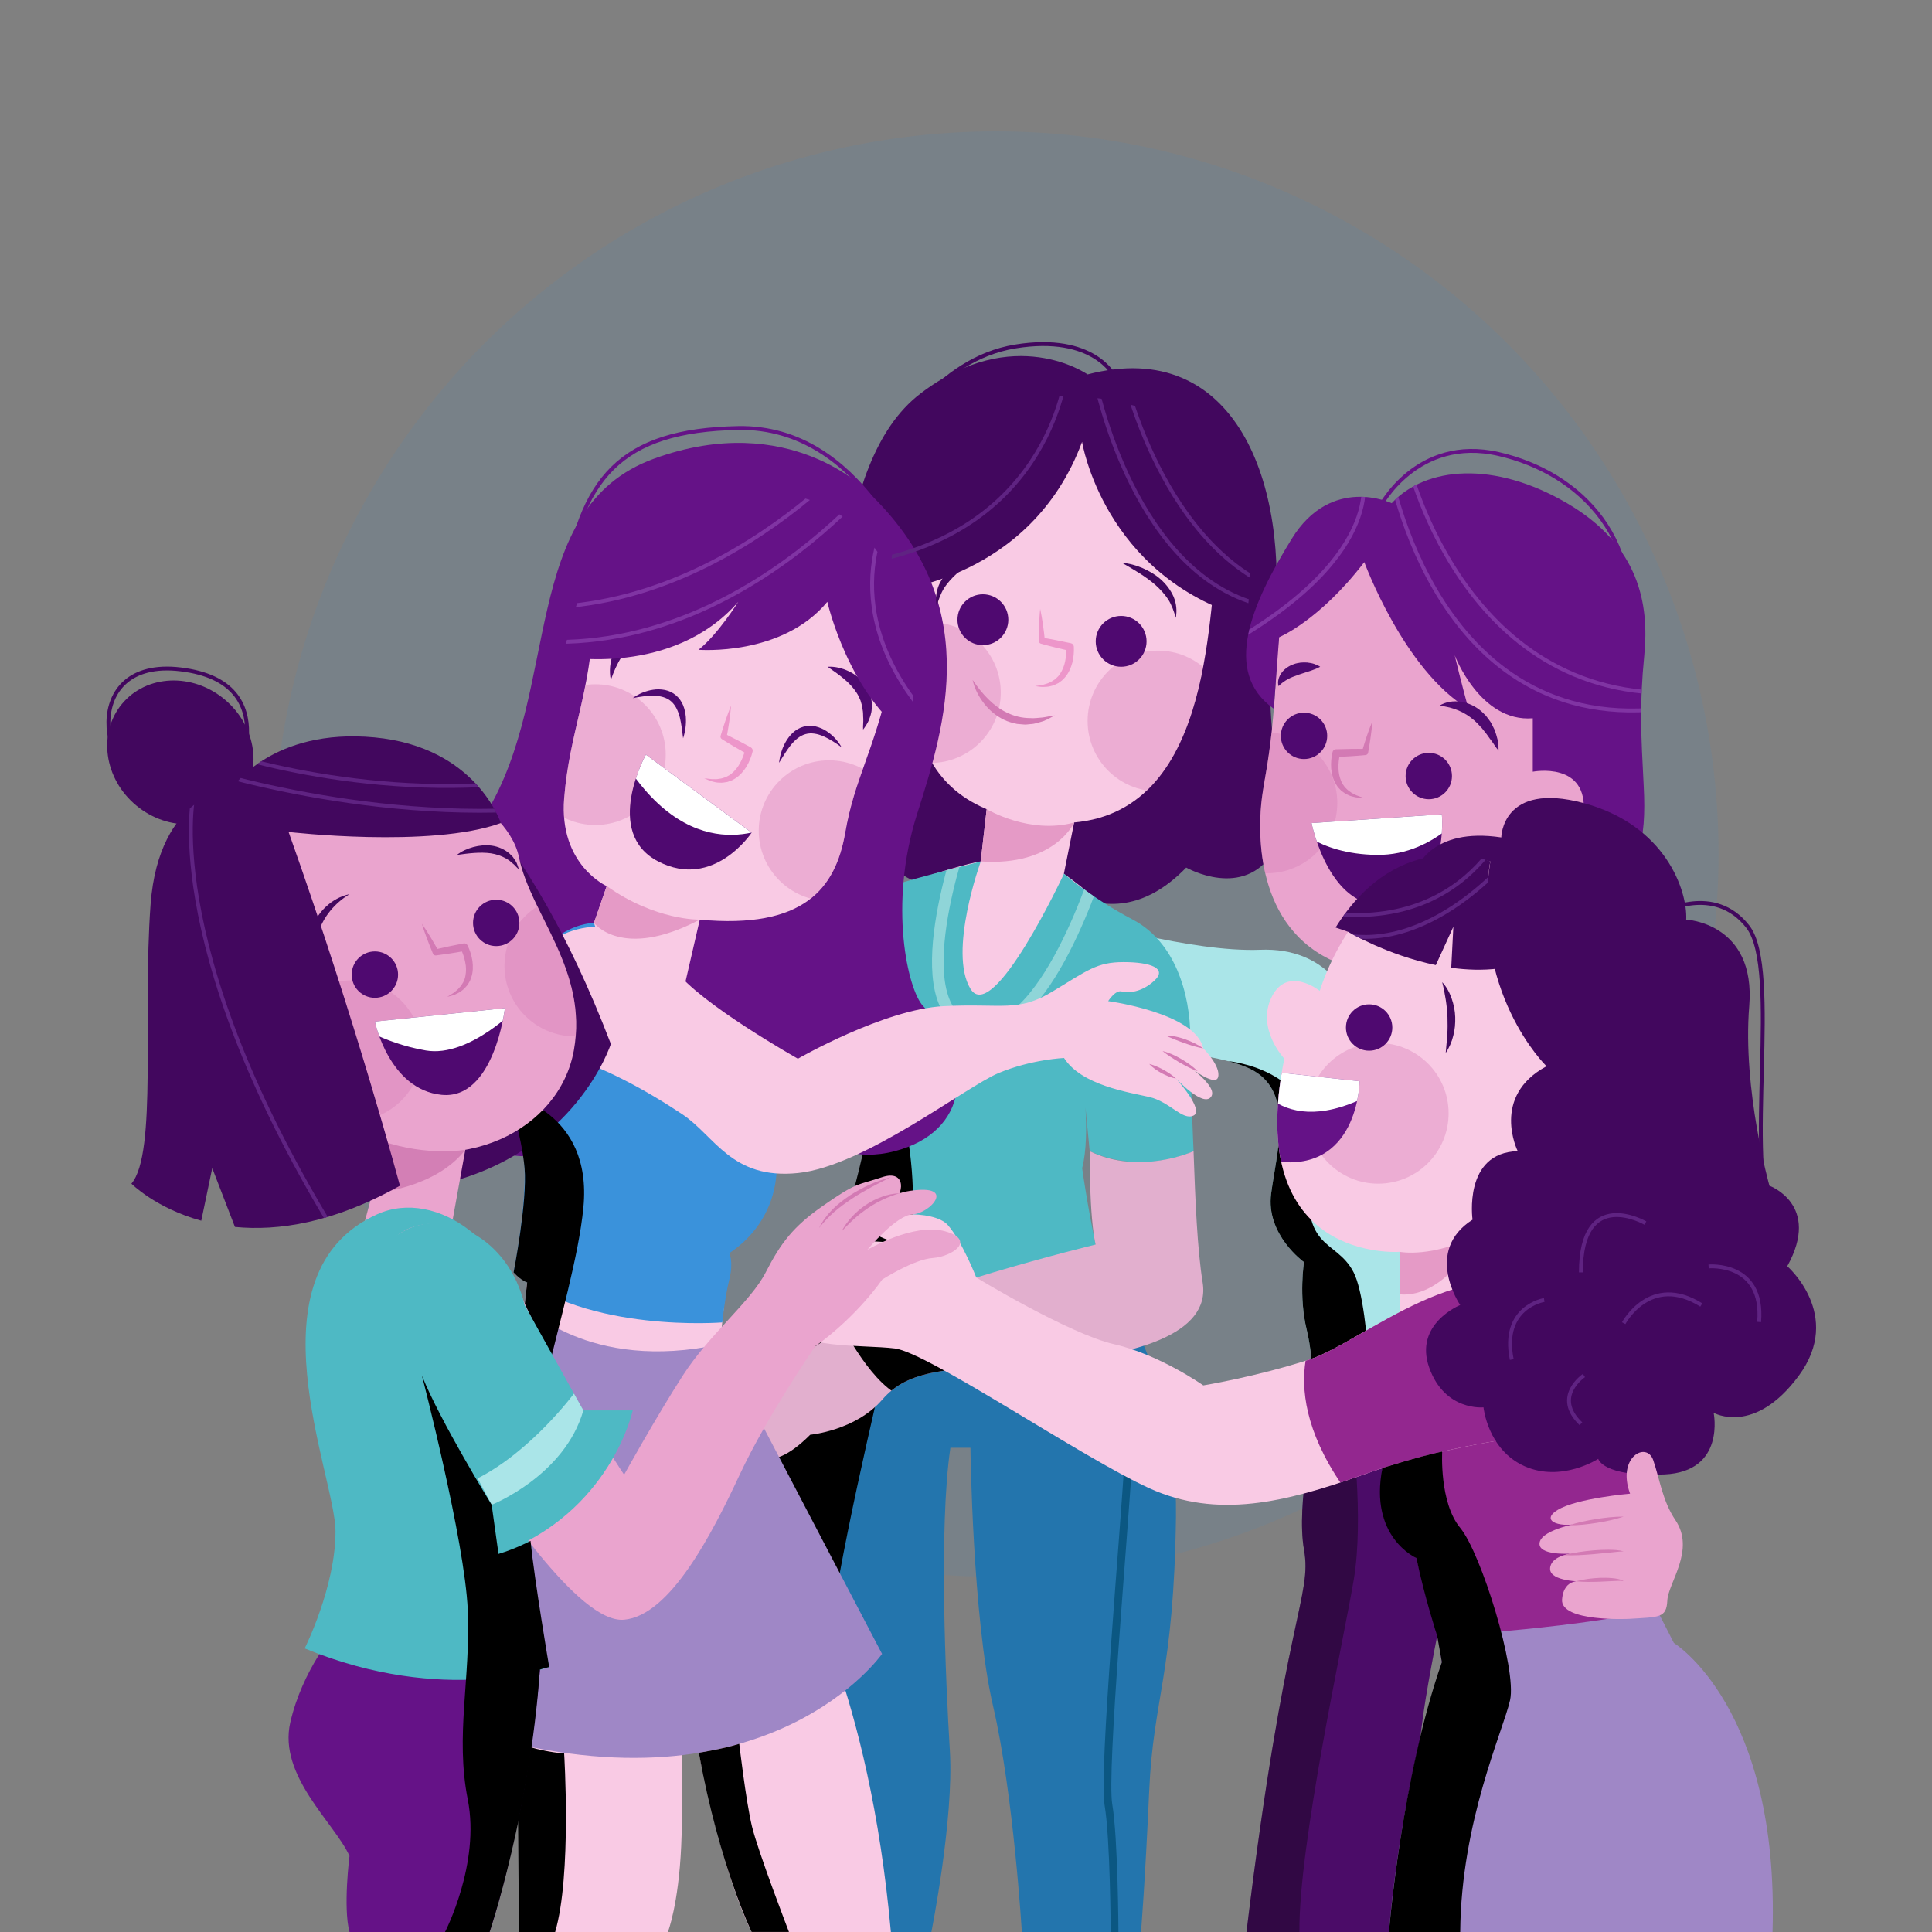 <?xml version="1.0" encoding="utf-8"?>
<!-- Generator: Adobe Illustrator 23.0.0, SVG Export Plug-In . SVG Version: 6.00 Build 0)  -->
<svg version="1.1" id="OBJECTS" xmlns="http://www.w3.org/2000/svg" xmlns:xlink="http://www.w3.org/1999/xlink" x="0px" y="0px"
	 viewBox="0 0 500 500" style="enable-background:new 0 0 500 500;" xml:space="preserve">
<rect x="0" y="0" width="500" height="500" fill="#808080" stroke="none"/>
<style type="text/css">
	.st0{opacity:0.1;fill:#3A92DB;}
	.st1{fill:#42075E;}
	.st2{fill:#4B0C68;}
	.st3{fill:#AAE5E8;}
	.st4{fill:#EAA4CE;}
	.st5{fill:#651287;}
	.st6{fill:none;stroke:#8034A3;stroke-miterlimit:10;}
	.st7{clip-path:url(#SVGID_2_);fill:none;stroke:#8034A3;stroke-miterlimit:10;}
	.st8{clip-path:url(#SVGID_4_);}
	.st9{opacity:0.35;}
	.st10{clip-path:url(#SVGID_6_);}
	.st11{fill:none;stroke:#651287;stroke-miterlimit:10;}
	.st12{fill:none;stroke:#42075E;stroke-miterlimit:10;}
	.st13{fill:#F9CAE4;}
	.st14{opacity:0.35;clip-path:url(#SVGID_8_);fill:#D37AB4;}
	.st15{fill:#2375AD;}
	.st16{fill:none;stroke:#0B5782;stroke-width:2;stroke-miterlimit:10;}
	.st17{fill:#4EB9C4;}
	.st18{fill:#E2AFCE;}
	.st19{clip-path:url(#SVGID_10_);}
	.st20{clip-path:url(#SVGID_12_);fill:none;stroke:#8FD5D8;stroke-width:3;stroke-miterlimit:10;}
	.st21{fill:#3A92DB;}
	.st22{fill:#9F87C6;}
	.st23{fill:none;stroke:#5F2382;stroke-miterlimit:10;}
	.st24{clip-path:url(#SVGID_14_);fill:none;stroke:#5F2382;stroke-miterlimit:10;}
	.st25{fill:#E59AC6;}
	.st26{fill:#93278F;}
	.st27{clip-path:url(#SVGID_16_);fill:#93278F;}
	.st28{opacity:0.35;fill:#D37AB4;}
	.st29{opacity:0.35;clip-path:url(#SVGID_18_);fill:#D37AB4;}
	.st30{opacity:0.35;clip-path:url(#SVGID_20_);fill:#D37AB4;}
	.st31{opacity:0.35;clip-path:url(#SVGID_22_);fill:#D37AB4;}
	.st32{fill:#4F0970;}
	.st33{clip-path:url(#SVGID_24_);fill:none;stroke:#8034A3;stroke-miterlimit:10;}
	.st34{fill:#D37FB5;}
	.st35{clip-path:url(#SVGID_26_);fill:none;stroke:#5F2382;stroke-miterlimit:10;}
	.st36{fill:#D37AB4;}
	.st37{fill:#ED96CA;}
	.st38{clip-path:url(#SVGID_28_);fill:#FFFFFF;}
	.st39{clip-path:url(#SVGID_30_);fill:#FFFFFF;}
	.st40{clip-path:url(#SVGID_32_);fill:#FFFFFF;}
	.st41{clip-path:url(#SVGID_34_);}
	.st42{clip-path:url(#SVGID_36_);fill:#FFFFFF;}
	.st43{clip-path:url(#SVGID_38_);fill:none;stroke:#5F2382;stroke-miterlimit:10;}
</style>
<g>
	<circle class="st0" cx="257.72" cy="221.04" r="187.04"/>
	<g>
		<path class="st1" d="M281.46,96.9c0,0-19.14-13.47-43.25,4.96s-19.14,69.49-29.07,87.92c-9.93,18.44,11.35,23.4,11.35,23.4
			s19.14,31.91,44.67,8.51c0,0,19.85,25.53,41.83,2.84c0,0,14.89,8.51,22.69-4.25c7.8-12.76-4.25-19.46,0-57.24
			C333.93,125.26,319.75,86.97,281.46,96.9z"/>
		<path class="st2" d="M340.32,368.47c0,0-4.96,20.56-2.84,32.62c2.13,12.05-4.96,17.02-14.89,98.91h38.29
			c0,0,4.96-36.52,7.09-53.53c2.13-17.02,9.93-51.05,9.93-51.05l0,0v-26.94H340.32z"/>
		<path class="st3" d="M348.82,245.8v12.76c0,0-4.96-13.47-22.69-12.76s-46.09-7.8-46.09-7.8l5.67,33.33c0,0,30.49,0,39.71,6.38
			s4.96,20.56,3.55,31.2c-1.42,10.64,8.51,17.73,8.51,17.73s-1.42,8.87,0.71,17.55c2.13,8.68,2.13,24.28,2.13,24.28
			s16.31,14.89,48.22-1.42l-14.89-123.38L348.82,245.8z"/>
		<path class="st4" d="M365.13,135.19c23.38-1.67,38.29,17.73,41.13,33.33s9.93,29.07,6.38,43.25
			c-3.55,14.18-13.47,10.64-13.47,10.64s-7.09,31.2-38.29,29.78s-34.74-26.24-34.74-38.29c0-12.05,2.84-12.76,4.25-41.83
			S345.28,136.61,365.13,135.19z"/>
		<path class="st5" d="M329.66,183.43l1.38-18.52c0,0,10.34-4.2,22.04-19.44c0,0,10.28,28.06,26.94,37.96c0,0-2.13-7.83-3.55-13.85
			c0,0,6.58,17.41,20.21,16.31v13.83c0,0,14.54-2.84,13.12,10.99c-1.42,13.83-10.64,11.7-10.64,11.7s-4.2,11.66-7.58,15.6
			c0,0,11.3,3.55,22.03-3.9c10.73-7.45,12.5-16.66,11.79-30.49c-0.71-13.83-1.14-20.92,0.14-34.04c1.28-13.12-1.2-28.36-19.99-39.35
			c-18.79-10.99-36.52-9.57-45.38,0c0,0-15.6-7.45-25.88,9.22S316.17,173.89,329.66,183.43z"/>
		<path class="st6" d="M224.46,117.5"/>
		<g>
			<defs>
				<path id="SVGID_1_" d="M329.66,183.43l1.38-18.52c0,0,10.34-4.2,22.04-19.44c0,0,10.28,28.06,26.94,37.96
					c0,0-2.13-7.83-3.55-13.85c0,0,6.58,17.41,20.21,16.31v13.83c0,0,14.54-2.84,13.12,10.99c-1.42,13.83-10.64,11.7-10.64,11.7
					s-4.2,11.66-7.58,15.6c0,0,11.3,3.55,22.03-3.9c10.73-7.45,12.5-16.66,11.79-30.49c-0.71-13.83-1.14-20.92,0.14-34.04
					c1.28-13.12-1.2-28.36-19.99-39.35c-18.79-10.99-36.52-9.57-45.38,0c0,0-15.6-7.45-25.88,9.22S316.17,173.89,329.66,183.43z"/>
			</defs>
			<clipPath id="SVGID_2_">
				<use xlink:href="#SVGID_1_"  style="overflow:visible;"/>
			</clipPath>
			<path class="st7" d="M352.5,122.5c0,0,7.69,22.53-40.66,47.51"/>
			<path class="st7" d="M359.46,120.54c0,0,12.07,73.72,76.06,62.09"/>
			<path class="st7" d="M363.77,117.5c0,0,13.77,64.49,71.75,61.75"/>
		</g>
		<g>
			<defs>
				<path id="SVGID_3_" d="M348.82,245.8v12.76c0,0-4.96-13.47-22.69-12.76s-46.09-7.8-46.09-7.8l5.67,33.33c0,0,30.49,0,39.71,6.38
					s4.96,20.56,3.55,31.2c-1.42,10.64,8.51,17.73,8.51,17.73s-1.42,8.87,0.71,17.55c2.13,8.68,2.13,24.28,2.13,24.28
					s16.31,14.89,48.22-1.42l-14.89-123.38L348.82,245.8z"/>
			</defs>
			<clipPath id="SVGID_4_">
				<use xlink:href="#SVGID_3_"  style="overflow:visible;"/>
			</clipPath>
			<path class="st8" d="M317.86,274.62c0,0,25.09,2.18,21.57,25.37c-3.7,24.35,6.2,20.1,10.89,29.3c4.68,9.21,4.88,46.48,4.88,46.48
				l-24.29,1.78l-9.78-55.68L317.86,274.62z"/>
		</g>
		<g class="st9">
			<defs>
				<path id="SVGID_5_" class="st9" d="M340.32,368.47c0,0-4.96,20.56-2.84,32.62c2.13,12.05-4.96,17.02-14.89,98.91h38.29
					c0,0,4.96-36.52,7.09-53.53c2.13-17.02,9.93-51.05,9.93-51.05l0,0v-26.94H340.32z"/>
			</defs>
			<clipPath id="SVGID_6_">
				<use xlink:href="#SVGID_5_"  style="overflow:visible;"/>
			</clipPath>
			<path class="st10" d="M349.76,368.47c0,0,3.37,24.07,0.56,40.55c-2.82,16.48-14.25,68.48-14.03,90.98h-18.67l8.52-83.29
				l6.24-44.38L349.76,368.47z"/>
		</g>
		<path class="st11" d="M357.13,131.16c0,0,9.52-18.49,30.69-13.66c21.18,4.83,39.34,22.74,32.39,51.73"/>
		<path class="st11" d="M334.29,145.67"/>
		<path class="st11" d="M374.91,127.16"/>
		<path class="st11" d="M236.69,148.67c0,0-13.31-38.49-45.62-37.9c-30.71,0.56-40.96,13.13-45.18,42.01"/>
		<path class="st12" d="M430.25,236.11c0,0,13.42-7.44,22.09,3.73c8.67,11.16-1.1,60.98,6.48,76.72"/>
		<path class="st12" d="M60.24,203.76c0,0,14.44-27.2-13.55-30.53c-26.36-3.14-21.21,29.04-6.35,30.53"/>
		<path class="st12" d="M288.44,97.41c0,0-5.27-11.07-25.69-7.74c-20.42,3.33-31.31,23.85-35.79,29.03"/>
		<path class="st13" d="M280.04,107c19.45,1.75,37.58,18.61,34.92,37.23c-2.66,18.61-2.13,72.32-44.67,68.6
			s-32.97-42.01-34.57-55.31C234.13,144.23,238.74,103.28,280.04,107z"/>
		<path class="st13" d="M256.47,199.53l-2.66,23.4c0,0-6.91,1.06-22.34,6.91c-15.42,5.85-3.72,69.13,19.14,72.32
			c22.87,3.19,54.24-46.8,45.2-57.43c-9.04-10.64-20.48-18.61-20.48-18.61l4.7-23.4L256.47,199.53z"/>
		<g>
			<defs>
				<path id="SVGID_7_" d="M280.04,107c19.45,1.75,37.58,18.61,34.92,37.23c-2.66,18.61-2.13,72.32-44.67,68.6
					s-32.97-42.01-34.57-55.31C234.13,144.23,238.74,103.28,280.04,107z"/>
			</defs>
			<clipPath id="SVGID_8_">
				<use xlink:href="#SVGID_7_"  style="overflow:visible;"/>
			</clipPath>
			<circle class="st14" cx="299.68" cy="186.59" r="18.21"/>
			<circle class="st14" cx="240.79" cy="179.25" r="18.21"/>
		</g>
		<path class="st15" d="M215.52,333.02c0,0-8.51,13.29-11.7,29.25c-3.19,15.95-4.61,63.64,0.53,93.6c0,0,2.05,14.36,3.68,24.99
			c1.64,10.64,2.7,19.14,2.7,19.14h30.31c0,0,5.85-29.25,4.79-46.8c-1.06-17.55-2.93-57.59,0.13-78.52h5.19
			c0,0,0.53,43.95,5.85,66.82c5.32,22.87,7.45,58.5,7.45,58.5h30.84c0,0,1.06-12.76,2.13-36.69c1.07-23.93,6.38-30.31,6.92-70.73
			s-19.14-63.28-19.14-63.28S242.64,337.8,215.52,333.02z"/>
		<path class="st16" d="M275.35,331.17c0,0,17.71,27.61,16.68,46.39c-1.03,18.78-6.65,80.91-5.17,89.51
			c1.48,8.6,1.59,32.94,1.59,32.94"/>
		<path class="st17" d="M275.35,226.12c0,0,6.99,6.19,17.82,11.88c10.82,5.68,14.89,18.97,14.89,30.67c0,11.7,0.84,29.25,0.84,29.25
			s-13.07,6.38-26.89,0l-1.95-20.21c0,0,2.3,15.71,0,24.61c0,0,1.95,14.21,5.14,26.98c0,0-33.5,32.44-69.67,3.72
			c0,0,4.25-13.83,5.85-21.27c1.6-7.45,3.1-19.68,3.1-19.68s-9.49-10.1-3.1-24.99l-10.1,15.42c0,0-19.14-11.17-16.49-23.93
			c0,0,3.72,0.53,11.17-12.76c7.45-13.29,24.45-16.7,47.86-22.87c0,0-8.5,23.4-2.66,32.97S275.35,226.12,275.35,226.12z"/>
		<path d="M228.28,269.66c0,0,11.06,26.13,7.18,52.72S204,441.5,213.5,475c0,0-20.05-59.21-12.02-101.36
			C209.5,331.5,221.28,324,228.28,269.66z"/>
		<path class="st1" d="M280.04,114.36c0,0,5.52,34.62,42.44,45.53c0,0,11.75-53.11-42.44-57.24c-54.19-4.13-49.37,50.25-49.37,50.25
			S266.77,150.15,280.04,114.36z"/>
		<path class="st18" d="M308.89,297.92L308.89,297.92c0,0-13.86,6.38-26.89,0c0,0-0.12,16.97,1.54,24.17
			c0,0-48.87,11.79-66.95,22.79s-32.97,24.15-30.84,29.81c2.13,5.66,8.79,0,8.79,0s3.44,8.32,15.14-3.38c0,0,11.7-1.06,18.61-9.04
			c6.91-7.98,16.49-7.98,40.95-9.57c24.46-1.6,44.14-7.45,42.01-20.74C309.85,323.23,309.35,310.81,308.89,297.92z"/>
		<g>
			<defs>
				<path id="SVGID_9_" d="M308.89,297.92L308.89,297.92c0,0-13.86,6.38-26.89,0c0,0-0.12,16.97,1.54,24.17
					c0,0-48.87,11.79-66.95,22.79s-32.97,24.15-30.84,29.81c2.13,5.66,8.79,0,8.79,0s3.44,8.32,15.14-3.38c0,0,11.7-1.06,18.61-9.04
					c6.91-7.98,16.49-7.98,40.95-9.57c24.46-1.6,44.14-7.45,42.01-20.74C309.85,323.23,309.35,310.81,308.89,297.92z"/>
			</defs>
			<clipPath id="SVGID_10_">
				<use xlink:href="#SVGID_9_"  style="overflow:visible;"/>
			</clipPath>
			<path class="st19" d="M217.79,342.89c0,0,8.44,16.88,16.66,18.83c8.22,1.95,19.33-4.72,19.33-4.72l-29.31-19.26L217.79,342.89z"
				/>
		</g>
		<path class="st5" d="M224.47,127.16c0,0-20.12-21.22-55.22-8.45s-23.93,60.09-43.61,92s-36.69,26.59-35.1,45.2
			s19.68,15.95,19.68,15.95s-5.85,20.21,16.49,26.06s30.75-9.57,30.75-9.57s8.73,22.17,28.08,18c19.35-4.17,17.22-22.44,17.22-22.44
			s8.64,19.28,28.83,14.01c19.03-4.96,21.06-23.04,7.33-37.53c-4-4.22-9.04-26.21-1.6-49.65S254.7,155.82,224.47,127.16z"/>
		<path class="st13" d="M205.89,131.16c17.26,9.26,29.38,23.12,24.67,43.78s-9.31,26.16-11.83,40.62
			c-2.52,14.46-10.78,24.93-37.63,22.45l-4.82,20.92c0,0-15.83,7.57-25.47-11.7l6.2-17.9c0,0-12.39-5.51-11.01-22.72
			s6.88-27.34,7.57-46.71S181.01,117.81,205.89,131.16z"/>
		<path class="st13" d="M139.11,306.34c0,0-4.13,40.7-4.82,42.76c-0.69,2.07,51.24,6.88,51.24,6.88l3.2-31.67L139.11,306.34z"/>
		<g>
			<defs>
				<path id="SVGID_11_" d="M275.35,226.12c0,0,6.99,6.19,17.82,11.88c10.82,5.68,14.89,18.97,14.89,30.67
					c0,11.7,0.84,29.25,0.84,29.25s-13.07,6.38-26.89,0l-1.95-20.21c0,0,2.3,15.71,0,24.61c0,0,1.95,14.21,5.14,26.98
					c0,0-33.5,32.44-69.67,3.72c0,0,4.25-13.83,5.85-21.27c1.6-7.45,3.1-19.68,3.1-19.68s-9.49-10.1-3.1-24.99l-10.1,15.42
					c0,0-19.14-11.17-16.49-23.93c0,0,3.72,0.53,11.17-12.76c7.45-13.29,24.45-16.7,47.86-22.87c0,0-8.5,23.4-2.66,32.97
					S275.35,226.12,275.35,226.12z"/>
			</defs>
			<clipPath id="SVGID_12_">
				<use xlink:href="#SVGID_11_"  style="overflow:visible;"/>
			</clipPath>
			<path class="st20" d="M249.35,216c0,0-16.43,45.33,2.36,49.92s33.12-43.46,33.12-43.46"/>
		</g>
		<path class="st13" d="M176.29,426.21c0,0,0.69,36.49,0,51.63c-0.69,15.15-3.44,22.16-3.44,22.16h-38.56v-79.99l72.29-12.39
			c0,0,18.37,29.87,23.98,92.38h-36.04C194.53,500,183.86,480.59,176.29,426.21z"/>
		<path class="st21" d="M153.72,238.85c0,0,4.08,15.47,22.57,20.08c0,0,8.25,12.8,18.24,24.98c9.99,12.19,8.73,30.78-5.79,40.41
			c0,0,1.16,2.19,0,6.84c-1.16,4.66-1.81,11.08-1.81,11.08s-34.87,2.82-54.01-12.95c0,0,3.19-15.84,2.84-26.98
			c-0.35-11.14-7.45-18.58-4.25-36.66S145.09,239.33,153.72,238.85z"/>
		<path class="st22" d="M186.35,347.9l41.93,80.13c0,0-29.43,42.19-103.88,20.92c0,0-12.71-37.71,11.37-111.21
			C135.78,337.74,152.23,355.33,186.35,347.9z"/>
		<path class="st13" d="M143.55,242.92c12.72-7.19,24.83-0.7,31.12,8.01c6.28,8.7,31.83,23.06,31.83,23.06s22.32-12.84,37.74-13.6
			c15.42-0.76,19.14,1.66,28.19-3.81c9.04-5.46,11.43-7.59,18.35-7.59s11.43,1.6,7.98,4.79c-3.46,3.19-6.91,3.22-8.51,2.8
			c-1.6-0.41-3.46,2.51-3.46,2.51s22.65,3.01,24.62,12.23c0,0,4.62,4.61,3.83,7.45s-8.59-3.55-8.59-3.55s8.86,6.01,6.74,8.68
			c-2.13,2.67-9.03-4.78-9.03-4.78s7.38,8.15,4.55,9.57c-2.84,1.42-6.16-3.56-11.47-4.79s-17.55-3.01-22.07-10.1
			c0,0-8.42,0.35-16.93,3.9c-8.51,3.55-34.7,24.11-51.92,25.88c-17.21,1.77-21.47-9.57-29.98-15.24
			c-8.51-5.67-21.98-13.47-32.97-15.6C132.56,270.62,132.67,249.07,143.55,242.92z"/>
		<path class="st1" d="M110.49,196.52c0,0,24.91,14.35,47.6,73.65c0,0-9.06,28.39-44.24,36.4L110.49,196.52"/>
		<path class="st23" d="M46.68,197.42"/>
		<g>
			<defs>
				<path id="SVGID_13_" d="M280.04,114.36c0,0,5.52,34.62,42.44,45.53c0,0,11.75-53.11-42.44-57.24
					c-54.19-4.13-49.37,50.25-49.37,50.25S266.77,150.15,280.04,114.36z"/>
			</defs>
			<clipPath id="SVGID_14_">
				<use xlink:href="#SVGID_13_"  style="overflow:visible;"/>
			</clipPath>
			<path class="st24" d="M283.57,99c0,0,10.02,50.88,44.3,57.89"/>
			<path class="st24" d="M290.44,95.41c0,0,10.15,47.7,43.35,58.39"/>
			<path class="st24" d="M276.1,95.41c0,0-3.35,41.93-52.72,50.26"/>
		</g>
		<path d="M131.55,283.34c0,0,21.89,4.05,19.43,29.19c-2.46,25.14-19.32,65.89-15.63,96.71l-11.72-51.74l12.15-19.76l0.65-5.86
			c0,0-1.35-0.29-3.51-2.58c-2.16-2.29,0,0,0,0s3.59-18.41,2.84-26.98C135,293.75,131.55,283.34,131.55,283.34"/>
		<path d="M146,453.81c0,0,2,31.52-2.33,46.19h-9.38c0,0-0.29-46.33-0.45-49C133.83,451,138.81,453.17,146,453.81z"/>
		<path d="M180.86,453.62c0,0,6.33-1.03,10.46-2.32c0,0,1.72,14.83,3.28,21.34c1.56,6.52,9.58,27.35,9.58,27.35h-9.66
			C194.53,500,186.23,483.08,180.86,453.62z"/>
		<path class="st25" d="M255.35,209.41c0,0,11.06,6.63,22.66,3.45c0,0-5.08,11.4-24.2,10.08L255.35,209.41z"/>
		<path class="st25" d="M181.11,238c0,0-11.42,0.31-24.09-8.68s0,0,0,0l-3.3,9.52C153.72,238.85,160.95,248.59,181.11,238"/>
		<path class="st13" d="M390.48,222.93c14.43,3.35,35.09,27.82,23.13,60.97s-30.83,35.51-30.83,35.51l1.79,14.8
			c0,0-3.13,9.77-22.27,10.67v-20.91c0,0-40.7,3.19-29.92-49.99c0,0-7.34-7.79-3.26-15.99c4.09-8.21,12.44-1.56,12.44-1.56
			S353.79,214.43,390.48,222.93z"/>
		<path class="st26" d="M362.3,344.88c0,0-4.25,16.85-4.25,29.08s-4.21,20.21,8.53,29.25c0,0,1.04,4.79,3.17,11.43
			c2.13,6.65,3.41,15.51,3.41,15.51s37.36,6.03,57.92-8.15c0,0-7.09-13.47-5.67-31.2s5.67-42.9-13.47-57.08
			C411.93,333.72,373.29,342.21,362.3,344.88z"/>
		<path class="st22" d="M373.15,430.16l-1.22-6.82c0,0,30.28-1.28,56.94-6.62l4.33,8.48c0,0,27.3,16.66,25.53,74.81h-99.27
			C359.46,500,362.03,464.19,373.15,430.16z"/>
		<path class="st13" d="M402.18,336.21c12.61,8.67,8.56,32.18-3.19,34.57c-11.75,2.39-26.06,3.69-46.27,10.89
			c-20.21,7.2-37.76,11.45-55.31,3.47s-57.21-35.1-65.83-36.16c-8.62-1.06-26.66,0.24-25.09-6.53c1.58-6.77,13.41-6.24,13.41-6.24
			s-19.04,4.23-18.89-0.01s7.4-19.13,34.46-13.82c0,0-11.49-2.13-10.13-5.32c1.35-3.19,16.24-4.25,19.97,0
			c3.72,4.25,7.35,13.57,7.35,13.57s24.03,14.61,35.73,17.27c11.7,2.66,23.02,10.64,23.02,10.64s13.67-2.22,27.5-6.7
			S380.95,321.6,402.18,336.21z"/>
		<g>
			<defs>
				<path id="SVGID_15_" d="M402.18,336.21c12.61,8.67,8.56,32.18-3.19,34.57c-11.75,2.39-26.06,3.69-46.27,10.89
					c-20.21,7.2-37.76,11.45-55.31,3.47s-57.21-35.1-65.83-36.16c-8.62-1.06-26.66,0.24-25.09-6.53c1.58-6.77,13.41-6.24,13.41-6.24
					s-19.04,4.23-18.89-0.01s7.4-19.13,34.46-13.82c0,0-11.49-2.13-10.13-5.32c1.35-3.19,16.24-4.25,19.97,0
					c3.72,4.25,7.35,13.57,7.35,13.57s24.03,14.61,35.73,17.27c11.7,2.66,23.02,10.64,23.02,10.64s13.67-2.22,27.5-6.7
					S380.95,321.6,402.18,336.21z"/>
			</defs>
			<clipPath id="SVGID_16_">
				<use xlink:href="#SVGID_15_"  style="overflow:visible;"/>
			</clipPath>
			<path class="st27" d="M341.56,342.44c0,0-13.83,17.8,9.57,46.99l52.65-7.78l21.8-39.22l-8.39-23.25l-59.81,7.98L341.56,342.44z"
				/>
		</g>
		<circle class="st28" cx="356.69" cy="288.13" r="18.21"/>
		<g>
			<defs>
				<path id="SVGID_17_" d="M365.13,135.19c23.38-1.67,38.29,17.73,41.13,33.33s9.93,29.07,6.38,43.25
					c-3.55,14.18-13.47,10.64-13.47,10.64s-7.09,31.2-38.29,29.78s-34.74-26.24-34.74-38.29c0-12.05,2.84-12.76,4.25-41.83
					S345.28,136.61,365.13,135.19z"/>
			</defs>
			<clipPath id="SVGID_18_">
				<use xlink:href="#SVGID_17_"  style="overflow:visible;"/>
			</clipPath>
			<circle class="st29" cx="327.88" cy="207.79" r="18.21"/>
		</g>
		<g>
			<defs>
				<path id="SVGID_19_" d="M205.89,131.16c17.26,9.26,29.38,23.12,24.67,43.78s-9.31,26.16-11.83,40.62
					c-2.52,14.46-10.78,24.93-37.63,22.45l-4.82,20.92c0,0-15.83,7.57-25.47-11.7l6.2-17.9c0,0-12.39-5.51-11.01-22.72
					s6.88-27.34,7.57-46.71S181.01,117.81,205.89,131.16z"/>
			</defs>
			<clipPath id="SVGID_20_">
				<use xlink:href="#SVGID_19_"  style="overflow:visible;"/>
			</clipPath>
			<circle class="st30" cx="154.08" cy="195.3" r="18.21"/>
			<circle class="st30" cx="214.57" cy="214.98" r="18.21"/>
		</g>
		<path class="st25" d="M362.3,323.98c0,0,8.39,1.68,20.49-4.56c12.1-6.25,0,0,0,0s-8.44,16.55-20.49,15.57c-12.05-0.98,0,0,0,0
			V323.98"/>
		<polygon class="st4" points="116.61,318.66 121.05,294.09 101.18,290.64 93.74,318.66 		"/>
		<path class="st4" d="M87.36,199.53c14.66-7.15,43.87,7.3,46.93,22.26s17.95,29.22,14.23,50.01
			c-3.72,20.79-29.25,33.35-54.24,22.28C69.28,283.03,43.75,220.81,87.36,199.53z"/>
		<g>
			<defs>
				<path id="SVGID_21_" d="M87.36,199.53c14.66-7.15,43.87,7.3,46.93,22.26s17.95,29.22,14.23,50.01
					c-3.72,20.79-29.25,33.35-54.24,22.28C69.28,283.03,43.75,220.81,87.36,199.53z"/>
			</defs>
			<clipPath id="SVGID_22_">
				<use xlink:href="#SVGID_21_"  style="overflow:visible;"/>
			</clipPath>
			<circle class="st31" cx="91.02" cy="271.92" r="18.21"/>
			<circle class="st31" cx="148.77" cy="250" r="18.21"/>
		</g>
		<path class="st5" d="M86.83,422.36c0,0-8.51,9.57-11.7,23.4s11.49,26.06,15.32,34.57c0,0-1.7,13.29,0,19.68h36.27
			c0,0,11.42-34.04,13.69-77.64H86.83z"/>
		<path class="st17" d="M97.6,314.26c15.49-7,35.76,8.13,37.75,29.93c2,21.8-1.73,46.33,6.78,87.24c0,0-27.12,10.07-63.28-4.82
			c0,0,7.98-15.88,7.98-30.27S63.61,329.61,97.6,314.26z"/>
		<path class="st4" d="M100.65,321.85c8.38-10.28,27.39-4.43,33.64,11.88c6.25,16.31,27.23,47.93,27.23,47.93
			s8.27-14.93,15.19-25.67c6.91-10.74,17.55-19.07,21.45-26.69c3.9-7.62,7.14-11.84,14.54-17.04c9.22-6.48,9.22-5.48,15.6-7.61
			c6.38-2.12,5.82,4.7,2.28,6.83s-9.37,7.18-9.37,7.18s4.84-9.04,14.27-10.46c12.32-1.85,5.18,5.85,0.78,6.06
			s-11.78,9.19-11.78,9.19s11.96-7.09,20.12-4.79c8.15,2.3,1.77,6.56-3.19,6.91c-4.96,0.35-13.12,5.6-13.12,5.6
			s-6.23,9.3-17.35,17.3c0,0-12.43,18.03-19.52,33.2c-7.09,15.17-17.96,36.44-29.9,37.51s-32.82-31.82-40.46-41.61
			S80.88,346.12,100.65,321.85z"/>
		<path class="st17" d="M104.39,318.66c10.81-6.14,27.16,1.46,31.38,19.08l15.2,27.28h12.78c0,0-5.67,26.5-34.74,37.14l-1.77-12.71
			c0,0-4.61-12.03-13.12-15.79s-21.98-16.46-21.63-31.2S95.79,323.54,104.39,318.66z"/>
		<path class="st3" d="M127.24,389.44c0,0,18.87-7.48,23.73-24.42l-2.43-4.36c0,0-10.98,14.85-24.92,21.93L127.24,389.44z"/>
		<g>
			<path class="st1" d="M90.44,231.42c-3.87,2.38-6.68,5.8-8,9.8c-0.27,1.02-0.59,2.03-0.69,3.09c-0.25,1.05-0.19,2.13-0.29,3.21
				c-0.07,0.54,0.03,1.09,0.03,1.64l0.04,1.66c0.11,1.1,0.24,2.21,0.28,3.37c-0.47-1.03-0.86-2.11-1.25-3.19
				c-0.23-1.12-0.55-2.24-0.66-3.4c-0.25-2.32-0.04-4.71,0.64-6.99c0.78-2.26,2.07-4.35,3.82-5.96
				C86.08,233.04,88.19,231.86,90.44,231.42z"/>
		</g>
		<g>
			<path class="st1" d="M118.25,221.26c1.24-0.99,2.72-1.63,4.25-2.05c1.54-0.41,3.18-0.58,4.83-0.35c1.64,0.24,3.26,0.95,4.52,2.04
				c0.3,0.29,0.6,0.58,0.88,0.88l0.68,1.02c0.23,0.34,0.39,0.7,0.51,1.09c0.14,0.38,0.26,0.75,0.36,1.13
				c-0.29-0.28-0.57-0.55-0.83-0.83c-0.13-0.13-0.25-0.28-0.38-0.41c-0.13-0.13-0.29-0.24-0.43-0.36l-0.82-0.7
				c-0.31-0.18-0.6-0.38-0.9-0.56c-1.21-0.69-2.51-1.1-3.89-1.32C124.27,220.46,121.35,220.83,118.25,221.26z"/>
		</g>
		<g>
			<path class="st32" d="M158.09,175.96c-0.49-2.26-0.21-4.66,0.61-6.91c0.84-2.24,2.42-4.34,4.54-5.7c2.1-1.39,4.62-1.98,6.98-1.94
				c2.38,0.03,4.66,0.59,6.71,1.64c-2.29,0.18-4.47,0.29-6.51,0.71c-2.04,0.38-3.93,1.05-5.54,2.11c-1.62,1.04-2.97,2.49-4.07,4.23
				C159.7,171.82,158.84,173.8,158.09,175.96z"/>
		</g>
		<g>
			<path class="st32" d="M214.18,172.56c1.91-0.13,3.79,0.36,5.55,1.19c1.74,0.85,3.36,2.15,4.48,3.9c0.24,0.46,0.57,0.87,0.73,1.37
				c0.17,0.49,0.36,0.98,0.5,1.48c0.16,1.03,0.32,2.05,0.15,3.05c-0.03,1.01-0.41,1.94-0.73,2.84c-0.4,0.88-0.93,1.69-1.49,2.43
				c-0.06-0.98,0.08-1.86,0.05-2.74c-0.08-0.88,0-1.71-0.19-2.51l-0.09-0.59c-0.01-0.2-0.05-0.39-0.12-0.58
				c-0.12-0.37-0.22-0.74-0.32-1.11c-0.32-0.7-0.59-1.4-1.03-2.03c-0.82-1.28-1.92-2.45-3.21-3.53
				C217.17,174.64,215.74,173.62,214.18,172.56z"/>
		</g>
		<g>
			<path class="st1" d="M290.41,145.67c1.82,0.11,3.59,0.63,5.27,1.34c1.67,0.73,3.29,1.66,4.69,2.9c1.4,1.24,2.58,2.77,3.35,4.51
				c0.74,1.75,0.92,3.7,0.57,5.47c-0.5-1.77-1.07-3.34-1.96-4.76c-0.92-1.39-2.04-2.6-3.28-3.72c-1.25-1.11-2.65-2.09-4.1-3.03
				C293.49,147.45,291.98,146.57,290.41,145.67z"/>
		</g>
		<g>
			<path class="st32" d="M330.9,177.58c-0.39-1.21,0.09-2.56,0.86-3.57c0.8-1.02,1.91-1.73,3.06-2.12c0.58-0.23,1.17-0.31,1.75-0.41
				c0.59-0.05,1.18-0.07,1.76-0.02c0.58,0.08,1.15,0.16,1.71,0.34c0.56,0.21,1.1,0.41,1.62,0.75c-0.55,0.33-1.07,0.52-1.59,0.72
				c-0.51,0.2-1.01,0.39-1.5,0.53c-0.48,0.17-0.95,0.32-1.42,0.46c-0.44,0.18-0.92,0.27-1.33,0.46c-0.88,0.29-1.69,0.61-2.49,1.03
				C332.55,176.2,331.74,176.69,330.9,177.58z"/>
		</g>
		<g>
			<path class="st32" d="M372.53,182.63c1.6-1.02,3.62-1.3,5.56-1.02c1.95,0.28,3.83,1.21,5.32,2.5l1.06,1.03
				c0.31,0.37,0.6,0.77,0.89,1.16l0.42,0.59c0.12,0.21,0.23,0.42,0.34,0.63c0.22,0.42,0.43,0.85,0.64,1.28
				c0.34,0.88,0.61,1.78,0.83,2.68c0.12,0.93,0.25,1.85,0.24,2.78c-0.62-0.73-1.11-1.48-1.6-2.21c-0.55-0.7-1.03-1.41-1.52-2.09
				c-0.27-0.32-0.53-0.64-0.78-0.97l-0.38-0.49l-0.42-0.44c-0.28-0.29-0.53-0.61-0.81-0.89l-0.87-0.8
				C379.09,184.33,376.23,183.03,372.53,182.63z"/>
		</g>
		<g>
			<path class="st1" d="M373.24,254.19c1.13,1.18,1.9,2.66,2.44,4.2c0.54,1.54,0.88,3.17,0.93,4.81c0.05,1.64-0.08,3.29-0.51,4.87
				c-0.38,1.58-1.05,3.09-1.95,4.44c0.11-1.63,0.33-3.15,0.4-4.68c0.13-1.52,0.09-3.03,0.06-4.53c-0.05-1.5-0.21-3-0.44-4.51
				C373.94,257.26,373.64,255.76,373.24,254.19z"/>
		</g>
		<g>
			<path class="st1" d="M256.29,142.67c-1.58,0.9-3.08,1.79-4.54,2.71c-1.45,0.94-2.84,1.92-4.1,3.03
				c-1.24,1.12-2.36,2.33-3.28,3.72c-0.89,1.42-1.46,2.99-1.96,4.76c-0.34-1.77-0.17-3.72,0.57-5.47c0.77-1.73,1.95-3.27,3.35-4.51
				c1.4-1.25,3.02-2.18,4.69-2.9C252.7,143.29,254.46,142.78,256.29,142.67z"/>
		</g>
		<path class="st5" d="M145.89,169.93c0,0,28.15,5.32,45.17-14.18c0,0-5.32,8.51-10.28,12.41c0,0,21.63,1.77,33.33-12.41
			c0,0,5.5,24.11,21.36,35.1c0,0,8.28-52.65-28.97-62.4C169.25,118.7,150.71,140.15,145.89,169.93z"/>
		
			<ellipse transform="matrix(0.639 -0.769 0.769 0.639 -132.938 106.15)" class="st1" cx="46.68" cy="194.78" rx="17.87" ry="19.64"/>
		<path class="st23" d="M397.49,216"/>
		<g>
			<defs>
				<path id="SVGID_23_" d="M145.89,169.93c0,0,28.15,5.32,45.17-14.18c0,0-5.32,8.51-10.28,12.41c0,0,21.63,1.77,33.33-12.41
					c0,0,5.5,24.11,21.36,35.1c0,0,8.28-52.65-28.97-62.4C169.25,118.7,150.71,140.15,145.89,169.93z"/>
			</defs>
			<clipPath id="SVGID_24_">
				<use xlink:href="#SVGID_23_"  style="overflow:visible;"/>
			</clipPath>
			<path class="st33" d="M230.56,119.5c0,0-45.95,60.96-109.51,43.48"/>
			<path class="st33" d="M224.46,114.5c0,0-46.45,55.16-106.2,40.08"/>
			<path class="st33" d="M231.13,131.16c0,0-16.75,24.16,8.56,54"/>
		</g>
		<path d="M109.19,355.99c0,0,11.11,42.73,11.87,60.72c0.75,18-3.28,32.4,0,49.01c3.28,16.61-5.89,34.28-5.89,34.28h11.54
			c0,0,10.41-30.92,13.01-67.83c0,0-0.46-0.06,2.41-0.74c0,0-3.77-22.13-4.83-32.65c0,0-3.78,2.02-8.29,3.37l-1.77-12.71
			C127.24,389.44,113.87,367.73,109.19,355.99z"/>
		<path d="M357.77,379.94c0,0,9.18-2.94,15.47-4.28c0,0-0.78,13.17,4.66,19.75c5.44,6.59,14.7,36.59,12.9,44.59
			c-1.8,8-12.67,31.33-12.9,60h-18.44c0,0,3.18-39.69,13.69-69.84l-1.22-6.82c0,0-3.29-10.13-5.36-20.12
			C366.57,403.21,354.21,397.88,357.77,379.94z"/>
		<path class="st34" d="M120.43,297.56c0,0-9.76,1.77-21.43-2.23l-2.65,13.51C96.35,308.84,112.52,307.79,120.43,297.56z"/>
		<path class="st1" d="M129.61,213.01c0,0-6.27-19.68-32.68-22.17c-26.41-2.48-36.69,12.91-36.69,12.91s-19.14,1.62-21.27,30.34
			c-2.13,28.72,1.77,64.36-4.96,72.24c0,0,6.28,6.34,18.08,9.59l2.84-13.61l5.87,15.22c11.09,1.09,25.45-0.97,42.7-10.67
			c0,0-11.18-41.92-28.81-91.55C74.68,215.31,111.41,219.58,129.61,213.01z"/>
		<g>
			<defs>
				<path id="SVGID_25_" d="M129.61,213.01c0,0-6.27-19.68-32.68-22.17c-26.41-2.48-36.69,12.91-36.69,12.91
					s-19.14,1.62-21.27,30.34c-2.13,28.72,1.77,64.36-4.96,72.24c0,0,6.28,6.34,18.08,9.59l2.84-13.61l5.87,15.22
					c11.09,1.09,25.45-0.97,42.7-10.67c0,0-11.18-41.92-28.81-91.55C74.68,215.31,111.41,219.58,129.61,213.01z"/>
			</defs>
			<clipPath id="SVGID_26_">
				<use xlink:href="#SVGID_25_"  style="overflow:visible;"/>
			</clipPath>
			<path class="st35" d="M54.5,193.77c0,0,38.61,13.92,82.8,8.32"/>
			<path class="st35" d="M46.68,197.42c0,0,46.58,16.15,95.45,11.61"/>
			<path class="st35" d="M50,206.48c0,0-8.82,41.04,40.44,118.52"/>
		</g>
		<circle class="st32" cx="254.37" cy="160.38" r="6.58"/>
		<circle class="st32" cx="290.15" cy="165.98" r="6.58"/>
		<circle class="st32" cx="337.48" cy="190.44" r="6"/>
		<circle class="st32" cx="369.77" cy="200.84" r="6"/>
		<circle class="st32" cx="354.33" cy="265.92" r="6"/>
		<circle class="st32" cx="97.02" cy="252.23" r="6"/>
		<circle class="st32" cx="128.42" cy="238.85" r="6"/>
		<g>
			<path class="st32" d="M163.76,180.67c1.52-1.13,3.32-1.88,5.27-2.17c0.98-0.16,2-0.13,3.03,0.06c1.02,0.21,2.04,0.67,2.87,1.38
				c0.83,0.7,1.45,1.61,1.85,2.56c0.39,0.96,0.6,1.94,0.7,2.92c0.16,1.95-0.11,3.85-0.69,5.65c-0.25-1.87-0.43-3.69-0.85-5.39
				c-0.44-1.69-1.14-3.24-2.3-4.21c-1.15-0.99-2.77-1.39-4.5-1.42C167.41,180.03,165.6,180.31,163.76,180.67z"/>
		</g>
		<g>
			<path class="st32" d="M217.79,193.37c-1.53-1.1-3.05-2.1-4.64-2.8c-1.58-0.69-3.23-1-4.68-0.58c-1.46,0.4-2.74,1.52-3.84,2.87
				c-1.09,1.37-2.01,2.95-3.01,4.55c0.22-1.88,0.76-3.72,1.72-5.42c0.49-0.85,1.09-1.65,1.84-2.36c0.76-0.7,1.7-1.27,2.75-1.56
				c1.05-0.29,2.17-0.3,3.18-0.06c1.02,0.25,1.96,0.65,2.78,1.2C215.54,190.28,216.87,191.72,217.79,193.37z"/>
		</g>
		<g>
			<path class="st36" d="M109.19,239.08c0.81,1.14,1.53,2.31,2.25,3.49c0.71,1.18,1.4,2.38,2.06,3.58l-0.86-0.44
				c2.42-0.58,4.86-1.07,7.31-1.54l0.03-0.01c0.43-0.08,0.85,0.14,1.03,0.52c0.65,1.33,1.04,2.63,1.26,4.04
				c0.18,1.4,0.16,2.88-0.32,4.26c-0.14,0.34-0.22,0.69-0.41,1.01c-0.18,0.32-0.36,0.63-0.55,0.93c-0.48,0.54-0.93,1.1-1.52,1.49
				c-0.54,0.46-1.19,0.71-1.79,1.01c-0.62,0.26-1.29,0.39-1.93,0.56c0.56-0.37,1.14-0.67,1.66-1.05c0.49-0.42,1.03-0.75,1.4-1.26
				c0.46-0.42,0.75-0.96,1.07-1.45c0.11-0.28,0.23-0.55,0.34-0.82c0.13-0.26,0.15-0.57,0.23-0.85c0.22-1.15,0.21-2.35-0.05-3.53
				c-0.23-1.17-0.63-2.4-1.15-3.41l1.06,0.51c-2.45,0.43-4.91,0.83-7.38,1.14l-0.09,0.01c-0.34,0.04-0.65-0.15-0.78-0.45
				c-0.54-1.27-1.04-2.55-1.53-3.84C110.06,241.71,109.58,240.42,109.19,239.08z"/>
		</g>
		<g>
			<path class="st37" d="M189.2,182.63c-0.1,1.39-0.29,2.76-0.47,4.13c-0.2,1.36-0.43,2.72-0.68,4.08l-0.39-0.89
				c2.24,1.09,4.44,2.26,6.62,3.45l0.03,0.02c0.38,0.21,0.56,0.65,0.47,1.05c-0.34,1.44-0.87,2.69-1.59,3.93
				c-0.75,1.19-1.7,2.32-2.95,3.09c-0.32,0.17-0.61,0.39-0.96,0.51c-0.34,0.13-0.68,0.26-1.02,0.37c-0.72,0.11-1.42,0.26-2.12,0.18
				c-0.7,0.01-1.37-0.2-2.03-0.36c-0.65-0.2-1.25-0.52-1.85-0.79c0.67,0.07,1.31,0.2,1.95,0.24c0.65-0.02,1.27,0.07,1.88-0.08
				c0.62-0.04,1.19-0.27,1.75-0.45c0.26-0.15,0.52-0.28,0.78-0.41c0.26-0.12,0.48-0.34,0.72-0.51c0.9-0.75,1.65-1.68,2.21-2.76
				c0.57-1.04,1.04-2.25,1.27-3.37l0.49,1.07c-2.17-1.22-4.32-2.47-6.43-3.8l-0.07-0.05c-0.29-0.18-0.41-0.53-0.32-0.84
				c0.39-1.32,0.81-2.63,1.25-3.94C188.2,185.21,188.65,183.91,189.2,182.63z"/>
		</g>
		<g>
			<path class="st36" d="M355.19,186.59c-0.09,1.39-0.28,2.76-0.46,4.13c-0.2,1.37-0.42,2.73-0.66,4.08
				c-0.06,0.34-0.34,0.58-0.66,0.61l-0.09,0.01c-2.48,0.24-4.97,0.38-7.45,0.49l0.92-0.73c-0.29,1.1-0.42,2.39-0.39,3.58
				c0.01,1.21,0.26,2.38,0.72,3.46c0.14,0.25,0.23,0.54,0.41,0.77c0.17,0.24,0.35,0.47,0.51,0.72c0.42,0.41,0.82,0.88,1.36,1.19
				c0.48,0.41,1.08,0.62,1.64,0.92c0.59,0.25,1.22,0.42,1.85,0.66c-0.65-0.03-1.34-0.02-2-0.13c-0.66-0.16-1.35-0.27-1.97-0.6
				c-0.66-0.25-1.22-0.7-1.81-1.12c-0.25-0.25-0.5-0.52-0.74-0.79c-0.25-0.26-0.41-0.59-0.62-0.89c-0.77-1.25-1.11-2.69-1.24-4.09
				c-0.09-1.43,0.01-2.78,0.35-4.22c0.1-0.43,0.47-0.71,0.89-0.73l0.03,0c2.49-0.08,4.97-0.13,7.47-0.09l-0.75,0.62
				c0.38-1.32,0.8-2.63,1.23-3.94C354.2,189.18,354.65,187.87,355.19,186.59z"/>
		</g>
		<g>
			<path class="st37" d="M269.2,157.58c0.3,1.36,0.51,2.73,0.72,4.09c0.19,1.37,0.36,2.73,0.5,4.1l-0.62-0.74
				c2.46,0.41,4.9,0.91,7.33,1.43l0.03,0.01c0.43,0.09,0.72,0.46,0.75,0.88c0.08,1.48-0.07,2.83-0.41,4.22
				c-0.38,1.36-0.97,2.71-1.95,3.8c-0.26,0.26-0.48,0.55-0.77,0.77c-0.29,0.22-0.58,0.44-0.87,0.64c-0.65,0.31-1.28,0.65-1.98,0.78
				c-0.67,0.21-1.37,0.19-2.04,0.23c-0.68-0.01-1.34-0.14-1.99-0.23c0.66-0.12,1.31-0.18,1.93-0.32c0.61-0.2,1.24-0.29,1.78-0.61
				c0.58-0.21,1.06-0.59,1.55-0.92c0.21-0.22,0.42-0.42,0.63-0.62c0.22-0.19,0.36-0.47,0.54-0.69c0.65-0.97,1.1-2.08,1.33-3.27
				c0.25-1.16,0.36-2.45,0.26-3.59l0.78,0.88c-2.42-0.56-4.84-1.14-7.24-1.82l-0.08-0.02c-0.33-0.09-0.54-0.39-0.54-0.72
				c0-1.38,0.03-2.75,0.08-4.13C268.98,160.35,269.04,158.97,269.2,157.58z"/>
		</g>
		<g>
			<path class="st32" d="M97.02,264.38l33.65-3.48c0,0-2.76,23.82-16.39,22.44S97.02,264.38,97.02,264.38z"/>
			<g>
				<defs>
					<path id="SVGID_27_" d="M97.02,264.38l33.65-3.48c0,0-2.76,23.82-16.39,22.44S97.02,264.38,97.02,264.38z"/>
				</defs>
				<clipPath id="SVGID_28_">
					<use xlink:href="#SVGID_27_"  style="overflow:visible;"/>
				</clipPath>
				<path class="st38" d="M134.29,260.39c0,0-12.7,13.39-24.06,11.47s-19.22-7.48-19.22-7.48l16.39-5.57l23.28-4.62L134.29,260.39z"
					/>
			</g>
		</g>
		<g>
			<path class="st32" d="M167.15,195.3l27.37,20.19c0,0-9.8,14.89-24.18,7.45C155.96,215.49,167.15,195.3,167.15,195.3z"/>
			<g>
				<defs>
					<path id="SVGID_29_" d="M167.15,195.3l27.37,20.19c0,0-9.8,14.89-24.18,7.45C155.96,215.49,167.15,195.3,167.15,195.3z"/>
				</defs>
				<clipPath id="SVGID_30_">
					<use xlink:href="#SVGID_29_"  style="overflow:visible;"/>
				</clipPath>
				<path class="st39" d="M201.01,213.01c0,0-21.18,13.4-39.5-15.99l4.33-6.58L201.01,213.01z"/>
			</g>
		</g>
		<g>
			<path class="st32" d="M339.43,213.01l33.72-2.27c0,0,2.03,20.35-13.45,23.19C344.21,236.76,339.43,213.01,339.43,213.01z"/>
			<g>
				<defs>
					<path id="SVGID_31_" d="M339.43,213.01l33.72-2.27c0,0,2.03,20.35-13.45,23.19C344.21,236.76,339.43,213.01,339.43,213.01z"/>
				</defs>
				<clipPath id="SVGID_32_">
					<use xlink:href="#SVGID_31_"  style="overflow:visible;"/>
				</clipPath>
				<path class="st40" d="M334.29,213.01c0,0,6.2,8.05,22.05,8.24s25.11-13.84,25.11-13.84H357.2L334.29,213.01z"/>
			</g>
		</g>
		<path class="st1" d="M366.57,224.94c0,0,3.74-10.96,21.96-8.21c0,0,0.12-14.58,21.33-8.89c21.21,5.7,26.88,22.71,26.53,30.16
			c0,0,18.08,0.81,16.31,22.39c-1.77,21.58,5.23,46.48,5.23,46.48s13.47,4.88,4.61,20.83c0,0,14.55,12.62,3.02,28.29
			c-11.53,15.67-22.07,9.64-22.07,9.64s3.19,15.24-12.76,15.95c-15.95,0.71-17.11-4.03-17.11-4.03s-9.48,6.16-19.05,1.91
			c-9.57-4.25-10.64-15.24-10.64-15.24s-10.02,1.06-14.05-10.28c-4.03-11.34,8.02-16.2,8.02-16.2s-9.57-13.94,3.19-22.09
			c0,0-2.48-17.37,11.7-17.73c0,0-7.09-14.18,7.45-21.98c0,0-19.85-19.14-14.54-53C385.7,222.93,374.27,220.08,366.57,224.94z"/>
		<path class="st1" d="M385.7,222.93c0,0-23.31-9.6-40.05,17.11l3.23,1.11c0,0,10.03,6,22.71,8.62l4.54-9.93l-0.55,10.62
			c3.98,0.55,8.13,0.7,12.25,0.19C387.82,250.65,383.57,233.3,385.7,222.93z"/>
		<g>
			<path class="st36" d="M251.71,175.96c1.23,1.83,2.57,3.5,4.05,4.98c1.49,1.46,3.14,2.72,4.97,3.55c1.81,0.87,3.81,1.35,5.87,1.35
				c1.04,0.11,2.07-0.09,3.14-0.15c1.06-0.12,2.1-0.41,3.22-0.54c-0.95,0.54-1.93,1.09-2.98,1.49c-1.07,0.3-2.15,0.73-3.31,0.76
				c-0.57,0.04-1.15,0.17-1.72,0.1l-1.74-0.15c-1.13-0.25-2.28-0.53-3.33-1.05c-2.11-1.01-3.92-2.53-5.29-4.34
				C253.22,180.16,252.18,178.13,251.71,175.96z"/>
		</g>
		<g>
			<defs>
				<path id="SVGID_33_" d="M390.48,222.93c14.43,3.35,35.09,27.82,23.13,60.97s-30.83,35.51-30.83,35.51l1.79,14.8
					c0,0-3.13,9.77-22.27,10.67v-20.91c0,0-40.7,3.19-29.92-49.99c0,0-10.28-10.09-3.26-15.99c8.36-7.03,12.44-1.56,12.44-1.56
					S353.79,214.43,390.48,222.93z"/>
			</defs>
			<clipPath id="SVGID_34_">
				<use xlink:href="#SVGID_33_"  style="overflow:visible;"/>
			</clipPath>
			<g class="st41">
				<path class="st5" d="M329.11,277.35l22.76,2.48c0,0-0.28,24.46-22.76,20.56V277.35z"/>
				<g>
					<defs>
						<path id="SVGID_35_" d="M329.11,277.35l22.76,2.48c0,0-0.28,24.46-22.76,20.56V277.35z"/>
					</defs>
					<clipPath id="SVGID_36_">
						<use xlink:href="#SVGID_35_"  style="overflow:visible;"/>
					</clipPath>
					<path class="st42" d="M322.49,276.15c0,0,6.84,19.63,30.95,7.76c24.11-11.87-7.78-7.76-7.78-7.76l-22.09-4L322.49,276.15z"/>
				</g>
			</g>
		</g>
		<path class="st4" d="M433.6,393.41c-3.34-4.95-4.04-10.52-5.74-15.51c-1.7-4.99-9.49-0.84-6,8.66c0,0-13.77,1.17-18.73,4.2
			c-4.97,3.03,1.27,4.91,6.45,3.24c0,0-10.44,1.64-11.12,5.17c-0.68,3.53,8.09,2.9,8.09,2.9s-5.38,0.62-5.39,3.95s8.47,3.3,8.47,3.3
			s-4.9-1.28-5.37,4.62c-0.47,5.9,17.34,5.02,17.34,5.02c7.75-0.5,9.68-0.13,9.9-4.74S438.83,401.17,433.6,393.41z"/>
		<path class="st23" d="M425.82,316.53c0,0-16.69-9.67-16.69,12.76"/>
		<path class="st23" d="M442.19,327.75c0,0,14.4-1.3,13.07,14.38"/>
		<path class="st23" d="M420.21,342.44c0,0,6.87-12.97,20.08-4.71"/>
		<path class="st23" d="M399.64,336.44c0,0-11.17,1.76-8.4,15.41"/>
		<path class="st23" d="M409.92,355.99c0,0-8.15,5.45-0.78,12.48"/>
		<g>
			<defs>
				<path id="SVGID_37_" d="M385.7,222.93c0,0-23.31-9.6-40.05,17.11l3.23,1.11c0,0,10.03,6,22.71,8.62l4.54-9.93l-0.55,10.62
					c3.98,0.55,8.13,0.7,12.25,0.19C387.82,250.65,383.57,233.3,385.7,222.93z"/>
			</defs>
			<clipPath id="SVGID_38_">
				<use xlink:href="#SVGID_37_"  style="overflow:visible;"/>
			</clipPath>
			<path class="st43" d="M391.24,210.16c0,0-11.95,36.67-58.84,24"/>
			<path class="st43" d="M390.68,221.93c0,0-23.17,28.47-48.63,18.38"/>
		</g>
		<g>
			<g>
				<path class="st36" d="M304.34,279.13c-1.35-0.25-2.56-0.79-3.73-1.4c-1.15-0.64-2.27-1.37-3.19-2.39
					c1.33,0.34,2.51,0.9,3.67,1.51C302.23,277.49,303.35,278.18,304.34,279.13z"/>
			</g>
			<g>
				<path class="st36" d="M309.96,277.23c-1.69-0.6-3.22-1.43-4.73-2.29c-1.5-0.89-2.96-1.81-4.36-2.92
					c1.75,0.4,3.34,1.19,4.86,2.06C307.24,274.98,308.7,275.96,309.96,277.23z"/>
			</g>
			<g>
				<path class="st36" d="M311.4,271.33c-1.74-0.31-3.37-0.85-4.99-1.41c-1.62-0.58-3.19-1.2-4.8-1.92
					c0.89-0.04,1.76,0.08,2.62,0.26c0.86,0.17,1.69,0.43,2.51,0.71C308.38,269.57,309.97,270.29,311.4,271.33z"/>
			</g>
			<g>
				<path class="st36" d="M230.56,304.65c-1.75,0.83-3.45,1.73-5.14,2.63c-1.68,0.93-3.34,1.88-4.93,2.93
					c-1.59,1.05-3.12,2.18-4.57,3.41c-1.42,1.27-2.75,2.63-3.93,4.18c0.84-1.75,2.02-3.34,3.39-4.74c1.38-1.39,2.94-2.59,4.56-3.68
					C223.23,307.27,226.8,305.61,230.56,304.65z"/>
			</g>
			<g>
				<path class="st36" d="M232.77,308.84c-1.49,0.4-2.89,0.98-4.26,1.61c-1.36,0.65-2.68,1.37-3.91,2.23
					c-1.23,0.85-2.44,1.75-3.55,2.77c-1.13,1-2.18,2.1-3.26,3.21c0.38-0.67,0.79-1.33,1.23-1.96c0.48-0.61,0.93-1.25,1.48-1.8
					c1.03-1.17,2.26-2.15,3.54-3.05c1.3-0.87,2.7-1.59,4.17-2.11C229.67,309.2,231.22,308.86,232.77,308.84z"/>
			</g>
			<g>
				<path class="st36" d="M406.05,394.75c2.3-0.77,4.64-1.23,7-1.62c2.36-0.36,4.73-0.65,7.16-0.63c-2.3,0.77-4.64,1.23-7,1.62
					C410.85,394.48,408.47,394.77,406.05,394.75z"/>
			</g>
			<g>
				<path class="st36" d="M404.67,402.49c2.54-0.68,5.12-1.03,7.72-1.26c1.3-0.1,2.6-0.17,3.91-0.16c1.3,0.02,2.64,0.06,3.91,0.42
					c-1.31,0.03-2.58,0.24-3.87,0.35c-1.29,0.14-2.58,0.26-3.87,0.37C409.88,402.43,407.3,402.6,404.67,402.49z"/>
			</g>
			<g>
				<path class="st36" d="M407.89,409.24c2.02-0.57,4.09-0.8,6.16-0.9c1.04-0.03,2.08-0.03,3.12,0.07c0.52,0.04,1.04,0.12,1.56,0.22
					c0.5,0.14,1.07,0.22,1.47,0.6c-0.49-0.17-1.01-0.11-1.52-0.11l-1.53,0.07l-3.07,0.15C412.04,409.41,409.98,409.46,407.89,409.24
					z"/>
			</g>
		</g>
	</g>
</g>
</svg>
